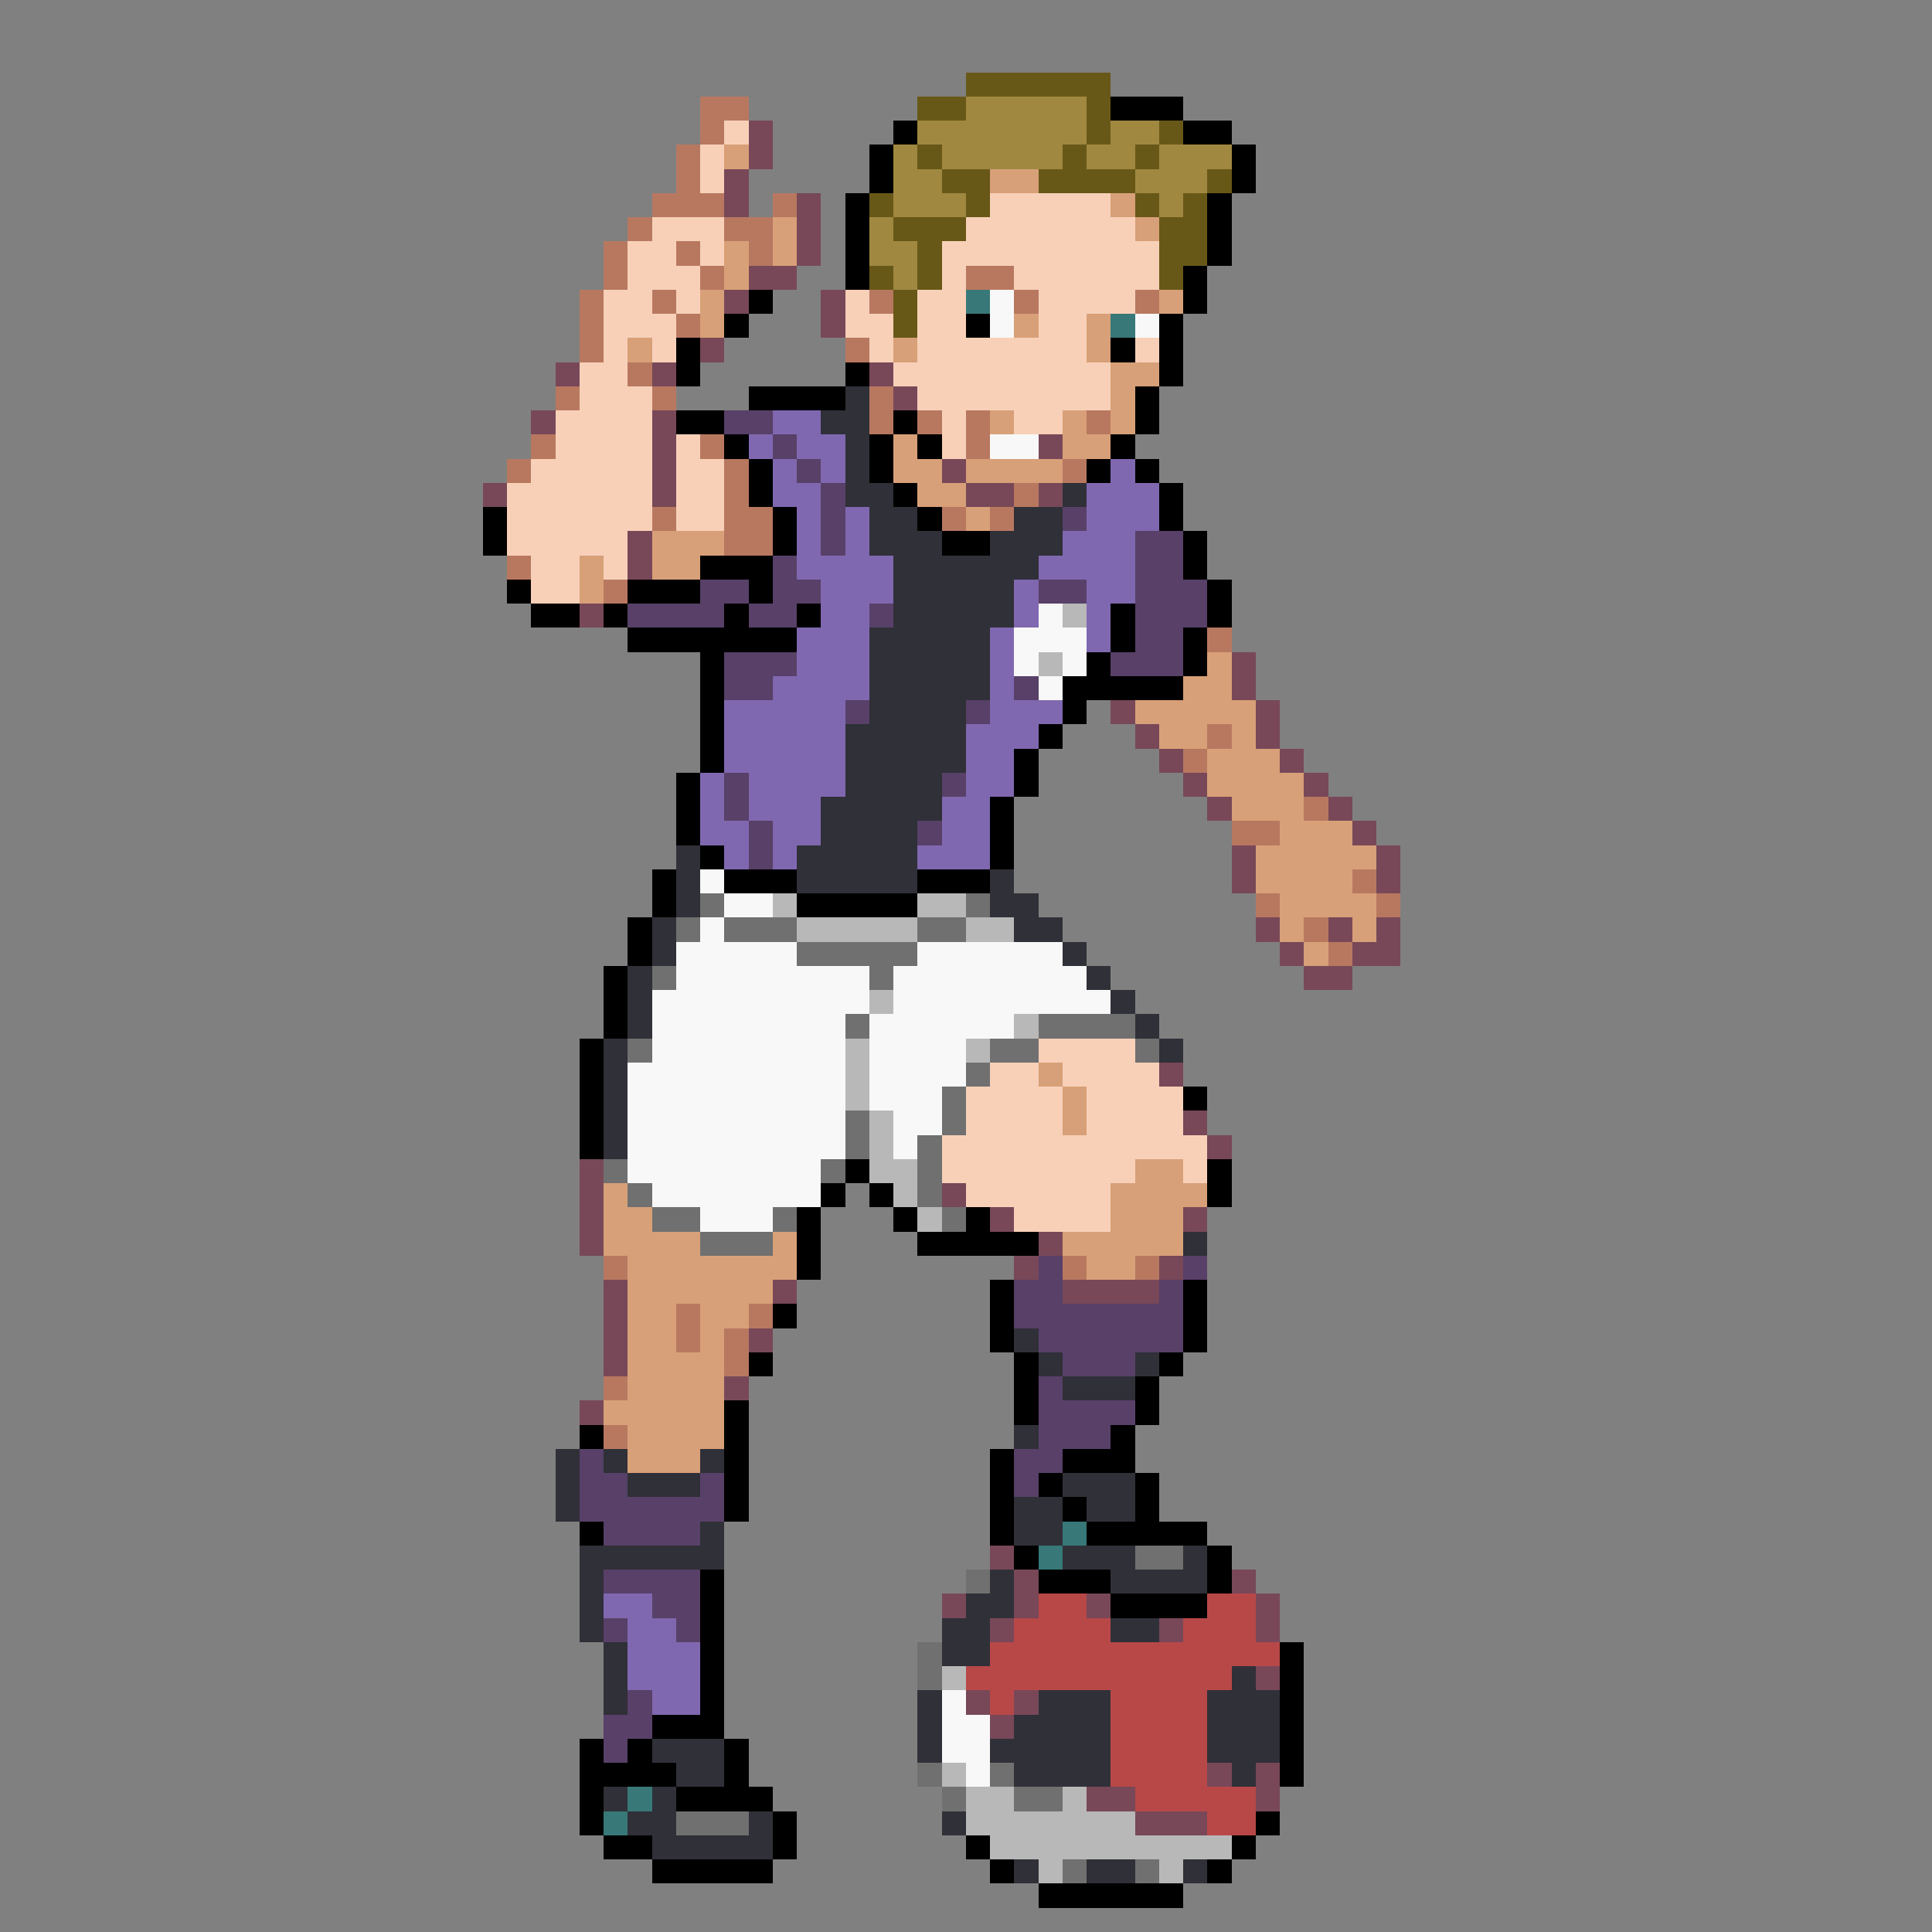 <svg xmlns="http://www.w3.org/2000/svg" viewBox="0 -0.5 80 80" shape-rendering="crispEdges">
<rect x="0" y="-0.5" width="80" height="80" fill="#808080" stroke="none"/>
<path stroke="#685818" d="M40 3h6M38 4h2M45 4h1M45 5h1M48 5h1M38 6h1M44 6h1M47 6h1M39 7h2M43 7h4M50 7h1M36 8h1M40 8h1M47 8h1M49 8h1M37 9h3M48 9h2M38 10h1M48 10h2M36 11h1M38 11h1M48 11h1M37 12h1M37 13h1" />
<path stroke="#b87860" d="M29 4h2M29 5h1M28 6h1M28 7h1M27 8h3M32 8h1M26 9h1M30 9h2M25 10h1M28 10h1M31 10h1M25 11h1M29 11h1M40 11h2M24 12h1M27 12h1M36 12h1M42 12h1M47 12h1M24 13h1M28 13h1M24 14h1M35 14h1M26 15h1M23 16h1M27 16h1M36 16h1M36 17h1M38 17h1M40 17h1M45 17h1M22 18h1M29 18h1M40 18h1M21 19h1M30 19h1M44 19h1M30 20h1M42 20h1M27 21h1M30 21h2M39 21h1M41 21h1M30 22h2M21 23h1M25 24h1M50 26h1M50 30h1M49 31h1M54 33h1M51 34h2M56 36h1M52 37h1M57 37h1M54 38h1M55 39h1M25 52h1M44 52h1M47 52h1M28 54h1M31 54h1M28 55h1M30 55h1M30 56h1M25 57h1M25 59h1" />
<path stroke="#a08840" d="M40 4h5M38 5h7M46 5h2M37 6h1M39 6h5M45 6h2M48 6h3M37 7h2M47 7h3M37 8h3M48 8h1M36 9h1M36 10h2M37 11h1" />
<path stroke="#000000" d="M46 4h3M37 5h1M49 5h2M36 6h1M51 6h1M36 7h1M51 7h1M35 8h1M50 8h1M35 9h1M50 9h1M35 10h1M50 10h1M35 11h1M49 11h1M31 12h1M49 12h1M30 13h1M40 13h1M48 13h1M28 14h1M46 14h1M48 14h1M28 15h1M35 15h1M48 15h1M31 16h4M47 16h1M28 17h2M37 17h1M47 17h1M30 18h1M36 18h1M38 18h1M46 18h1M31 19h1M36 19h1M45 19h1M47 19h1M31 20h1M37 20h1M48 20h1M20 21h1M32 21h1M38 21h1M48 21h1M20 22h1M32 22h1M39 22h2M49 22h1M29 23h3M49 23h1M21 24h1M26 24h3M31 24h1M50 24h1M22 25h2M25 25h1M30 25h1M33 25h1M46 25h1M50 25h1M26 26h7M46 26h1M49 26h1M29 27h1M45 27h1M49 27h1M29 28h1M44 28h5M29 29h1M44 29h1M29 30h1M43 30h1M29 31h1M42 31h1M28 32h1M42 32h1M28 33h1M41 33h1M28 34h1M41 34h1M29 35h1M41 35h1M27 36h1M30 36h3M38 36h3M27 37h1M33 37h5M26 38h1M26 39h1M25 40h1M25 41h1M25 42h1M24 43h1M24 44h1M24 45h1M49 45h1M24 46h1M24 47h1M35 48h1M50 48h1M34 49h1M36 49h1M50 49h1M33 50h1M37 50h1M40 50h1M33 51h1M38 51h5M33 52h1M41 53h1M49 53h1M32 54h1M41 54h1M49 54h1M41 55h1M49 55h1M31 56h1M42 56h1M48 56h1M42 57h1M47 57h1M30 58h1M42 58h1M47 58h1M24 59h1M30 59h1M46 59h1M30 60h1M41 60h1M44 60h3M30 61h1M41 61h1M43 61h1M47 61h1M30 62h1M41 62h1M44 62h1M47 62h1M24 63h1M41 63h1M45 63h5M42 64h1M50 64h1M29 65h1M43 65h3M50 65h1M29 66h1M46 66h4M29 67h1M29 68h1M53 68h1M29 69h1M53 69h1M29 70h1M53 70h1M27 71h3M53 71h1M24 72h1M26 72h1M30 72h1M53 72h1M24 73h4M30 73h1M53 73h1M24 74h1M28 74h4M24 75h1M32 75h1M52 75h1M25 76h2M32 76h1M40 76h1M51 76h1M27 77h5M41 77h1M50 77h1M43 78h6" />
<path stroke="#f8d0b8" d="M30 5h1M29 6h1M29 7h1M41 8h5M27 9h3M40 9h7M26 10h2M29 10h1M39 10h9M26 11h3M39 11h1M42 11h6M25 12h2M28 12h1M35 12h1M38 12h2M43 12h4M25 13h3M35 13h2M38 13h2M43 13h2M25 14h1M27 14h1M36 14h1M38 14h7M47 14h1M24 15h2M37 15h9M24 16h3M38 16h8M23 17h4M39 17h1M42 17h2M23 18h4M28 18h1M39 18h1M22 19h5M28 19h2M21 20h6M28 20h2M21 21h6M28 21h2M21 22h5M22 23h2M25 23h1M22 24h2M43 43h4M41 44h2M44 44h4M40 45h4M45 45h4M40 46h4M45 46h4M39 47h11M39 48h8M49 48h1M40 49h6M42 50h4" />
<path stroke="#784858" d="M31 5h1M31 6h1M30 7h1M30 8h1M33 8h1M33 9h1M33 10h1M31 11h2M30 12h1M34 12h1M34 13h1M29 14h1M23 15h1M27 15h1M36 15h1M37 16h1M22 17h1M27 17h1M27 18h1M43 18h1M27 19h1M39 19h1M20 20h1M27 20h1M40 20h2M43 20h1M26 22h1M26 23h1M24 25h1M51 27h1M51 28h1M46 29h1M52 29h1M47 30h1M52 30h1M48 31h1M53 31h1M49 32h1M54 32h1M50 33h1M55 33h1M56 34h1M51 35h1M57 35h1M51 36h1M57 36h1M52 38h1M55 38h1M57 38h1M53 39h1M56 39h2M54 40h2M48 44h1M49 46h1M50 47h1M24 48h1M24 49h1M39 49h1M24 50h1M41 50h1M49 50h1M24 51h1M43 51h1M42 52h1M48 52h1M25 53h1M32 53h1M44 53h4M25 54h1M25 55h1M31 55h1M25 56h1M30 57h1M24 58h1M41 64h1M42 65h1M51 65h1M39 66h1M42 66h1M45 66h1M52 66h1M41 67h1M48 67h1M52 67h1M52 69h1M40 70h1M42 70h1M41 71h1M50 73h1M52 73h1M45 74h2M52 74h1M47 75h3" />
<path stroke="#d8a078" d="M30 6h1M41 7h2M46 8h1M32 9h1M47 9h1M30 10h1M32 10h1M30 11h1M29 12h1M48 12h1M29 13h1M42 13h1M45 13h1M26 14h1M37 14h1M45 14h1M46 15h2M46 16h1M41 17h1M44 17h1M46 17h1M37 18h1M44 18h2M37 19h2M40 19h4M38 20h2M40 21h1M27 22h3M24 23h1M27 23h2M24 24h1M50 27h1M49 28h2M47 29h5M48 30h2M51 30h1M50 31h3M50 32h4M51 33h3M53 34h3M52 35h5M52 36h4M53 37h4M53 38h1M56 38h1M54 39h1M43 44h1M44 45h1M44 46h1M47 48h2M25 49h1M46 49h4M25 50h2M46 50h3M25 51h4M32 51h1M44 51h5M26 52h7M45 52h2M26 53h6M26 54h2M29 54h2M26 55h2M29 55h1M26 56h4M26 57h4M25 58h5M26 59h4M26 60h3" />
<path stroke="#387878" d="M40 12h1M46 13h1M44 63h1M43 64h1M26 74h1M25 75h1" />
<path stroke="#f8f8f8" d="M41 12h1M41 13h1M47 13h1M41 18h2M43 25h1M42 26h3M42 27h1M44 27h1M43 28h1M29 36h1M30 37h2M29 38h1M28 39h5M38 39h6M28 40h8M37 40h8M27 41h9M37 41h9M27 42h8M36 42h6M27 43h8M36 43h4M26 44h9M36 44h4M26 45h9M36 45h3M26 46h9M37 46h2M26 47h9M37 47h1M26 48h8M27 49h7M29 50h3M39 70h1M39 71h2M39 72h2M40 73h1" />
<path stroke="#303038" d="M35 16h1M34 17h2M35 18h1M35 19h1M35 20h2M44 20h1M36 21h2M42 21h2M36 22h3M41 22h3M37 23h6M37 24h5M37 25h5M36 26h5M36 27h5M36 28h5M36 29h4M35 30h5M35 31h5M35 32h4M34 33h5M34 34h4M28 35h1M33 35h5M28 36h1M33 36h5M41 36h1M28 37h1M41 37h2M27 38h1M42 38h2M27 39h1M44 39h1M26 40h1M45 40h1M26 41h1M46 41h1M26 42h1M47 42h1M25 43h1M48 43h1M25 44h1M25 45h1M25 46h1M25 47h1M49 51h1M42 55h1M43 56h1M47 56h1M44 57h3M42 59h1M23 60h1M25 60h1M29 60h1M23 61h1M26 61h3M44 61h3M23 62h1M42 62h2M45 62h2M29 63h1M42 63h2M24 64h6M44 64h3M49 64h1M24 65h1M41 65h1M46 65h4M24 66h1M40 66h2M24 67h1M39 67h2M46 67h2M25 68h1M39 68h2M25 69h1M51 69h1M25 70h1M38 70h1M43 70h3M50 70h3M38 71h1M42 71h4M50 71h3M27 72h3M38 72h1M41 72h5M50 72h3M28 73h2M42 73h4M51 73h1M25 74h1M27 74h1M26 75h2M31 75h1M39 75h1M27 76h5M42 77h1M45 77h2M49 77h1" />
<path stroke="#584068" d="M30 17h2M32 18h1M33 19h1M34 20h1M34 21h1M44 21h1M34 22h1M47 22h2M32 23h1M47 23h2M29 24h2M32 24h2M43 24h2M47 24h3M26 25h4M31 25h2M36 25h1M47 25h3M47 26h2M30 27h3M46 27h3M30 28h2M42 28h1M35 29h1M40 29h1M30 32h1M39 32h1M30 33h1M31 34h1M38 34h1M31 35h1M43 52h1M49 52h1M42 53h2M48 53h1M42 54h7M43 55h6M44 56h3M43 57h1M43 58h4M43 59h3M24 60h1M42 60h2M24 61h2M29 61h1M42 61h1M24 62h6M25 63h4M25 65h4M27 66h2M25 67h1M28 67h1M26 70h1M25 71h2M25 72h1" />
<path stroke="#8068b0" d="M32 17h2M31 18h1M33 18h2M32 19h1M34 19h1M46 19h1M32 20h2M45 20h3M33 21h1M35 21h1M45 21h3M33 22h1M35 22h1M44 22h3M33 23h4M43 23h4M34 24h3M42 24h1M45 24h2M34 25h2M42 25h1M45 25h1M33 26h3M41 26h1M45 26h1M33 27h3M41 27h1M32 28h4M41 28h1M30 29h5M41 29h3M30 30h5M40 30h3M30 31h5M40 31h2M29 32h1M31 32h4M40 32h2M29 33h1M31 33h3M39 33h2M29 34h2M32 34h2M39 34h2M30 35h1M32 35h1M38 35h3M25 66h2M26 67h2M26 68h3M26 69h3M27 70h2" />
<path stroke="#b8b8b8" d="M44 25h1M43 27h1M32 37h1M38 37h2M33 38h5M40 38h2M36 41h1M42 42h1M35 43h1M40 43h1M35 44h1M35 45h1M36 46h1M36 47h1M36 48h2M37 49h1M38 50h1M39 69h1M39 73h1M40 74h2M44 74h1M40 75h7M41 76h10M43 77h1M48 77h1" />
<path stroke="#707070" d="M29 37h1M40 37h1M28 38h1M30 38h3M38 38h2M33 39h5M27 40h1M36 40h1M35 42h1M43 42h4M26 43h1M41 43h2M47 43h1M40 44h1M39 45h1M35 46h1M39 46h1M35 47h1M38 47h1M25 48h1M34 48h1M38 48h1M26 49h1M38 49h1M27 50h2M32 50h1M39 50h1M29 51h3M47 64h2M40 65h1M38 68h1M38 69h1M38 73h1M41 73h1M39 74h1M42 74h2M28 75h3M44 77h1M47 77h1" />
<path stroke="#b84848" d="M43 66h2M50 66h2M42 67h4M49 67h3M41 68h12M40 69h11M41 70h1M46 70h4M46 71h4M46 72h4M46 73h4M47 74h5M50 75h2" />
</svg>